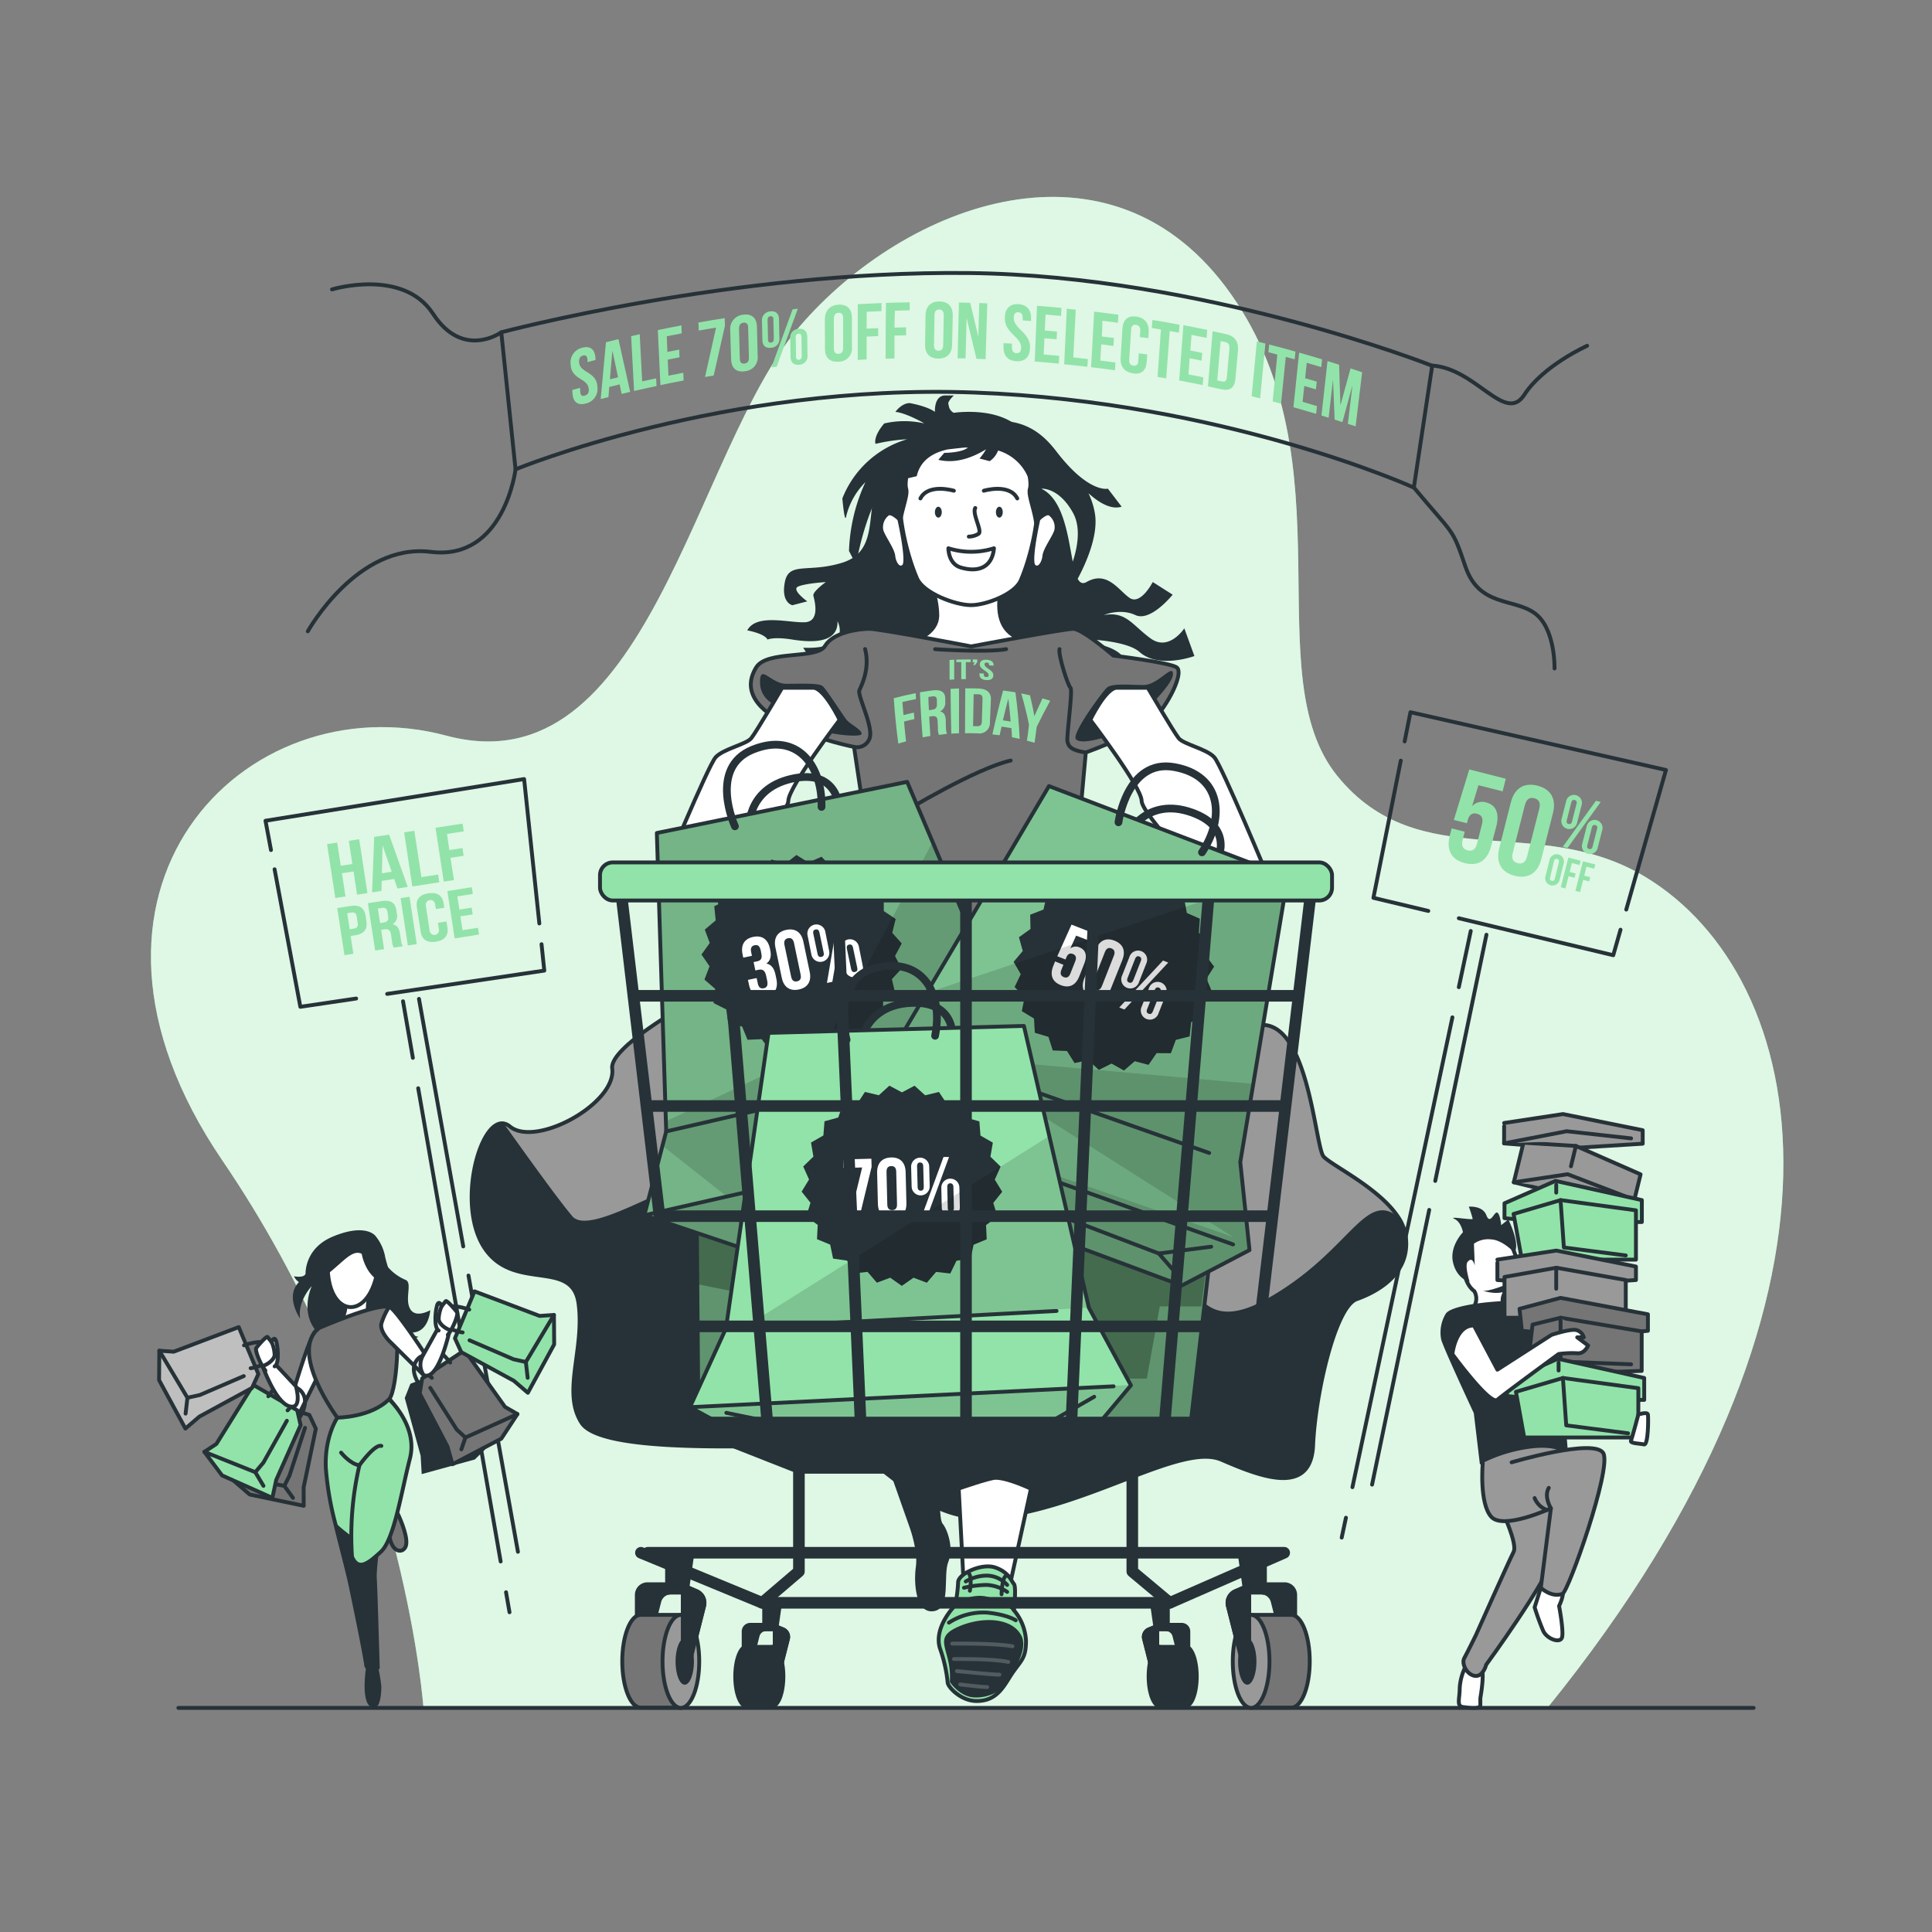 <svg xmlns="http://www.w3.org/2000/svg" xmlns:xlink="http://www.w3.org/1999/xlink" viewBox="0 0 500 500"><rect x="0" y="0" width="500" height="500" fill="#808080" stroke="none"/><defs><clippath id="clip-path"><polygon points="308.19 368 320.08 265.67 179.91 267.59 180.75 366.4 308.19 368" style="fill:#92E3A9;stroke:#263238;stroke-linecap:round;stroke-linejoin:round"></polygon></clippath><clippath id="clip-path-2"><polygon points="166.75 314.51 172.41 292.81 169.99 215.58 234.77 202.34 263.96 271.21 278.17 289.14 268.28 306.29 191.06 322.69 166.75 314.51" style="fill:#92E3A9;stroke:#263238;stroke-linecap:round;stroke-linejoin:round"></polygon></clippath><clippath id="clip-path-3"><polygon points="215.71 285.22 232.12 269.94 271.47 203.44 333.25 226.99 320.98 300.77 323.37 323.52 305.83 332.7 231.84 305.16 215.71 285.22" style="fill:#92E3A9;stroke:#263238;stroke-linecap:round;stroke-linejoin:round"></polygon></clippath><clippath id="clip-path-4"><polygon points="292.68 358.52 279.96 373.69 201.07 376.45 178.55 364.18 178.75 363.75 187.88 343.79 198.89 267.31 264.99 265.51 271.56 294 281.79 338.4 292.64 358.44 292.68 358.52" style="fill:#92E3A9;stroke:#263238;stroke-linecap:round;stroke-linejoin:round"></polygon></clippath></defs><g id="background-simple"><path d="M109.6,442H400.47c86.2-106.33,68.13-189.31,25.25-215.11-27.86-16.77-58.47,0-79.63-26.09s3.36-80.69-27.43-124.56-84.33-23.78-111.82,8.37-39,119.76-91.3,105.78S10,230.48,57.53,300.3C102,365.59,108.89,433.47,109.6,442Z" style="fill:#92E3A9"></path><path d="M109.6,442H400.47c86.2-106.33,68.13-189.31,25.25-215.11-27.86-16.77-58.47,0-79.63-26.09s3.36-80.69-27.43-124.56-84.33-23.78-111.82,8.37-39,119.76-91.3,105.78S10,230.48,57.53,300.3C102,365.59,108.89,433.47,109.6,442Z" style="fill:#fff;opacity:0.7"></path></g><g id="Floor"><line x1="46.16" y1="442" x2="453.84" y2="442" style="fill:none;stroke:#263238;stroke-linecap:round;stroke-linejoin:round"></line></g><g id="Banners"><path d="M129.73,86s59.91-16,120.92-15.34,120,24,120,24l-4.75,31.53S317.05,104,252.21,101.59s-118.79,19.88-118.79,19.88Z" style="fill:none;stroke:#263238;stroke-linecap:round;stroke-linejoin:round"></path><path d="M133.42,121.47s-2.9,23.72-21.95,21.35-31.81,20.56-31.81,20.56" style="fill:none;stroke:#263238;stroke-linecap:round;stroke-linejoin:round"></path><path d="M129.73,86s-9.89,7.13-17.66-4.79S85.92,74.9,85.92,74.9" style="fill:none;stroke:#263238;stroke-linecap:round;stroke-linejoin:round"></path><path d="M370.63,94.61c11.38.73,18.91,15.19,23.85,7.57s16.27-12.69,16.27-12.69" style="fill:none;stroke:#263238;stroke-linecap:round;stroke-linejoin:round"></path><path d="M365.88,126.14c10.59,12.72,9.84,10.13,13.38,20.52s12.43,8.11,17.87,12S402.31,173,402.31,173" style="fill:none;stroke:#263238;stroke-linecap:round;stroke-linejoin:round"></path><path d="M150.67,90c2.12-.58,3.3.44,3.44,2.72l0,.45-2.06.54,0-.59c-.07-1-.49-1.29-1.18-1.1s-1.06.68-1,1.7.56,1.68,2.06,2.57c1.92,1.14,2.57,2.17,2.67,3.77a3.86,3.86,0,0,1-3,4.37c-2.11.57-3.28-.4-3.44-2.63l-.06-.86,2-.57.07,1c.06,1,.52,1.23,1.2,1s1.1-.66,1-1.66-.55-1.67-2-2.55c-1.92-1.13-2.57-2.14-2.68-3.76A3.9,3.9,0,0,1,150.67,90Z" style="fill:#92E3A9"></path><path d="M163.09,101.42l-2.21.52c-.17-.82-.35-1.64-.52-2.46l-2.68.66c-.07.88-.14,1.75-.22,2.63l-2,.5c.45-4.85.9-9.76,1.36-14.7l3.23-.8Q161.57,94.66,163.09,101.42Zm-5.24-3.26,2.1-.51q-.72-3.45-1.45-6.92h0C158.25,93.22,158.05,95.7,157.85,98.16Z" style="fill:#92E3A9"></path><path d="M163.34,87l2.22-.51q.31,6.15.63,12.2l3.63-.78.09,2c-1.94.4-3.88.83-5.81,1.27Q163.73,94.16,163.34,87Z" style="fill:#92E3A9"></path><path d="M172.71,91.07l3.07-.6c0,.68.06,1.36.08,2-1,.19-2,.39-3.05.6.06,1.38.12,2.77.19,4.15,1.27-.26,2.55-.51,3.83-.75l.09,2c-2,.38-4,.77-6,1.19q-.34-7.06-.68-14.23,3-.64,6.12-1.22c0,.68.05,1.37.08,2.06q-1.93.36-3.87.75Q172.62,89.09,172.71,91.07Z" style="fill:#92E3A9"></path><path d="M187.55,82.33l.06,2q-1.47,6.47-2.91,12.86l-2.24.37q1.42-6.35,2.86-12.78c-1.5.24-3,.49-4.5.76,0-.69,0-1.38-.07-2.07C183,83.06,185.27,82.68,187.55,82.33Z" style="fill:#92E3A9"></path><path d="M189,85.59a3.67,3.67,0,0,1,3.34-4.14c2.25-.32,3.51.86,3.56,3.17q.09,3.75.18,7.46a3.59,3.59,0,0,1-3.34,4c-2.2.31-3.45-.8-3.52-3.07C189.13,90.57,189.05,88.09,189,85.59Zm2.48,7.26c0,1,.49,1.34,1.21,1.24s1.16-.55,1.13-1.56c-.07-2.57-.13-5.15-.2-7.75,0-1-.49-1.36-1.22-1.26s-1.17.56-1.14,1.59Q191.36,89,191.46,92.85Z" style="fill:#92E3A9"></path><path d="M197.2,83.19a2.3,2.3,0,0,1,2.16-2.6c1.44-.17,2.22.58,2.25,2.07s.06,3.17.09,4.74A2.26,2.26,0,0,1,199.55,90c-1.42.17-2.21-.55-2.24-2S197.24,84.77,197.2,83.19Zm1.56,4.66c0,.64.29.87.77.81s.74-.35.72-1c0-1.64-.06-3.29-.1-5,0-.64-.31-.87-.77-.82s-.74.36-.73,1C198.69,84.56,198.73,86.21,198.76,87.85Zm6.36-7.8,1.36-.14q-2.78,7.55-5.48,15l-1.34.16Q202.36,87.61,205.12,80.05Zm-.61,7.58a2.24,2.24,0,0,1,2.17-2.53c1.44-.14,2.22.62,2.24,2.1l.06,4.7a2.22,2.22,0,0,1-2.17,2.49c-1.42.14-2.2-.59-2.22-2.06S204.54,89.2,204.51,87.63ZM206,92.29c0,.63.28.87.76.82s.74-.34.73-1c0-1.63-.05-3.27-.07-4.91,0-.63-.3-.87-.76-.83s-.74.34-.74,1C206,89,206,90.66,206,92.29Z" style="fill:#92E3A9"></path><path d="M213.47,82.78c0-2.32,1.21-3.76,3.49-3.92s3.51,1.11,3.52,3.44c0,2.51,0,5,0,7.5A3.43,3.43,0,0,1,217,93.6c-2.24.16-3.48-1-3.5-3.33Q213.5,86.55,213.47,82.78Zm2.35,7.46c0,1,.47,1.38,1.2,1.33s1.18-.47,1.18-1.49c0-2.58,0-5.18,0-7.78,0-1-.47-1.41-1.2-1.35s-1.2.47-1.19,1.51C215.79,85.07,215.81,87.66,215.82,90.24Z" style="fill:#92E3A9"></path><path d="M224.28,85.05l3-.13c0,.69,0,1.38,0,2.06l-3,.13c0,2,0,4,0,5.91l-2.29.12V78.72q3.06-.16,6.14-.29c0,.7,0,1.4,0,2.09l-3.82.16Z" style="fill:#92E3A9"></path><path d="M231.49,84.78l3-.07,0,2.07-3,.06c0,2,0,4,0,5.92l-2.3.07q0-7.15.1-14.44,3.06-.11,6.14-.15l0,2.08c-1.27,0-2.55.05-3.82.09C231.52,81.87,231.51,83.33,231.49,84.78Z" style="fill:#92E3A9"></path><path d="M239.53,81.69c0-2.33,1.3-3.68,3.59-3.67s3.5,1.38,3.45,3.71c-.06,2.51-.11,5-.17,7.51-.05,2.29-1.31,3.57-3.56,3.56s-3.47-1.31-3.43-3.6Q239.47,85.46,239.53,81.69Zm2.18,7.65c0,1,.43,1.41,1.17,1.42s1.19-.38,1.22-1.41q.08-3.87.15-7.79c0-1-.43-1.44-1.17-1.45s-1.21.39-1.23,1.43C241.8,84.16,241.76,86.75,241.71,89.34Z" style="fill:#92E3A9"></path><path d="M250.16,82.32h0q-.13,5.25-.27,10.42l-2.06,0q.17-7.17.34-14.45l2.92.07c.7,2.93,1.4,5.86,2.1,8.76h0c.08-2.88.16-5.77.24-8.69l2.08.08q-.22,7.29-.44,14.44l-2.36-.09Q251.45,87.6,250.16,82.32Z" style="fill:#92E3A9"></path><path d="M263.58,78.72c2.26.14,3.36,1.57,3.27,3.9l0,.45-2.18-.15c0-.2,0-.4,0-.6,0-1-.37-1.46-1.1-1.51s-1.18.32-1.21,1.36.39,1.87,1.85,3.27c1.86,1.8,2.42,3,2.36,4.68-.1,2.29-1.32,3.5-3.56,3.36s-3.38-1.5-3.3-3.79l0-.88,2.18.12c0,.34,0,.68,0,1,0,1,.41,1.41,1.14,1.46s1.2-.29,1.24-1.32-.39-1.85-1.84-3.24c-1.87-1.79-2.44-3-2.38-4.67C260.12,79.86,261.32,78.58,263.58,78.72Z" style="fill:#92E3A9"></path><path d="M270.39,85.53l3.16.28c0,.68-.07,1.37-.1,2l-3.15-.27c-.06,1.4-.12,2.8-.19,4.2,1.32.11,2.64.22,4,.35,0,.68-.07,1.36-.1,2-2.08-.19-4.15-.37-6.23-.53q.3-7.14.6-14.42c2.11.16,4.21.34,6.32.54,0,.7-.07,1.39-.1,2.08l-4-.35Z" style="fill:#92E3A9"></path><path d="M276.09,79.9c.77.08,1.54.15,2.31.24q-.31,6.23-.63,12.36c1.25.14,2.5.27,3.75.42,0,.68-.08,1.35-.11,2q-3-.35-6-.64Q275.74,87.17,276.09,79.9Z" style="fill:#92E3A9"></path><path d="M285.15,87.07l3.14.4c-.05.69-.09,1.37-.13,2.06L285,89.12l-.24,4.19c1.31.16,2.62.34,3.92.51l-.12,2q-3.09-.42-6.19-.78.39-7.14.8-14.39c2.09.25,4.18.51,6.27.8,0,.69-.09,1.39-.13,2.08-1.32-.18-2.64-.36-4-.52C285.3,84.38,285.23,85.73,285.15,87.07Z" style="fill:#92E3A9"></path><path d="M296.9,91.73c0,.63-.09,1.26-.13,1.89-.16,2.28-1.39,3.39-3.61,3s-3.29-1.78-3.14-4.06c.15-2.48.31-5,.46-7.47.15-2.32,1.4-3.49,3.65-3.15s3.31,1.86,3.15,4.17l-.09,1.4L295,87.23c0-.52.07-1,.1-1.55.07-1-.36-1.5-1.09-1.61s-1.21.22-1.27,1.25c-.17,2.6-.34,5.18-.5,7.76-.07,1,.36,1.45,1.08,1.55s1.2-.18,1.26-1.2c.05-.68.09-1.36.14-2Z" style="fill:#92E3A9"></path><path d="M298.25,82.81q3.53.57,7,1.22c0,.69-.11,1.38-.16,2.07l-2.37-.43q-.45,6.17-.9,12.25l-2.24-.38q.43-6.09.87-12.27l-2.37-.39C298.15,84.19,298.2,83.5,298.25,82.81Z" style="fill:#92E3A9"></path><path d="M308.06,90.72l3.08.61c-.06.68-.11,1.36-.17,2l-3.08-.61c-.11,1.39-.22,2.78-.32,4.17,1.28.24,2.57.5,3.85.76-.05.68-.11,1.35-.17,2q-3-.61-6.08-1.19.54-7.08,1.1-14.3c2.06.38,4.11.79,6.16,1.21-.05.69-.11,1.38-.17,2.07-1.29-.27-2.59-.53-3.89-.78C308.27,88.05,308.16,89.39,308.06,90.72Z" style="fill:#92E3A9"></path><path d="M313.83,85.72l3.55.77c2.24.5,3.22,2,3,4.32s-.43,4.81-.65,7.19-1.39,3.23-3.6,2.75l-3.51-.76C313,95.28,313.42,90.52,313.83,85.72Zm2.07,2.55c-.3,3.41-.59,6.81-.88,10.18l1.25.27c.71.16,1.16-.11,1.25-1.12.22-2.46.43-4.93.65-7.41.09-1-.3-1.49-1-1.65Z" style="fill:#92E3A9"></path><path d="M325.27,88.35l2.22.56q-.69,7.16-1.37,14.19l-2.19-.54Q324.59,95.51,325.27,88.35Z" style="fill:#92E3A9"></path><path d="M328.46,89.16q3.42.87,6.81,1.83l-.21,2-2.3-.63q-.61,6.1-1.23,12.11l-2.17-.58q.6-6,1.21-12.12l-2.31-.61C328.33,90.52,328.39,89.84,328.46,89.16Z" style="fill:#92E3A9"></path><path d="M337.77,97.88l3,.88c-.08.67-.15,1.34-.22,2l-3-.87c-.15,1.37-.3,2.74-.44,4.11,1.24.36,2.48.72,3.72,1.1-.08.66-.15,1.32-.22,2q-2.92-.88-5.87-1.71.72-7,1.48-14.13c2,.56,4,1.15,5.94,1.75-.07.68-.15,1.35-.22,2q-1.87-.57-3.75-1.11C338.05,95.25,337.91,96.57,337.77,97.88Z" style="fill:#92E3A9"></path><path d="M346.91,104.87h0q1.29-4.74,2.61-9.53l3,1q-.85,7.06-1.69,14l-2-.66c.4-3.32.79-6.66,1.19-10l0,0q-1.32,4.81-2.61,9.56l-2-.64c-.14-3.45-.28-6.91-.43-10.4h0q-.57,5-1.13,9.91l-1.86-.58q.78-7,1.57-14.08l3,.94C346.64,97.88,346.78,101.39,346.91,104.87Z" style="fill:#92E3A9"></path><path d="M379.07,215.25l-.54,2.12c-.41,1.63.16,2.4,1.3,2.69s2-.12,2.42-1.74l1.28-5c.41-1.63-.15-2.43-1.29-2.72s-2,.14-2.43,1.77l-.17.69-3.39-.87,4-13.06,9.45,2.41-.83,3.26-6.26-1.59L381,208.55l.07,0a3.48,3.48,0,0,1,3.52-.88c2.64.68,3.5,2.87,2.64,6.23L385.89,219c-.93,3.65-3.28,5.27-6.8,4.37s-4.81-3.44-3.89-7.09l.49-1.89Z" style="fill:#92E3A9"></path><path d="M391,207.67c.93-3.64,3.38-5.24,6.9-4.34s4.91,3.47,4,7.11l-3,11.86c-.93,3.65-3.38,5.24-6.9,4.35s-4.91-3.47-4-7.12Zm.51,13c-.42,1.63.14,2.43,1.28,2.72s2-.14,2.43-1.77l3.14-12.32c.41-1.62-.15-2.43-1.29-2.72s-2,.15-2.43,1.78Z" style="fill:#92E3A9"></path><path d="M405.29,207.47a2.07,2.07,0,1,1,4,1l-1.11,4.34a2.07,2.07,0,1,1-4-1Zm.2,4.77c-.15.59,0,.9.46,1s.75-.07.9-.66l1.15-4.54c.15-.58-.05-.9-.47-1s-.74.07-.89.66Zm7.54-5,1.23.31-8.59,11.91-1.23-.31Zm-2.41,6.7a2.07,2.07,0,1,1,4,1l-1.11,4.34a2.07,2.07,0,1,1-4-1Zm.19,4.78c-.15.58,0,.89.47,1s.75-.07.89-.66l1.16-4.54c.15-.58-.05-.89-.47-1s-.74.07-.89.66Z" style="fill:#92E3A9"></path><path d="M401,222.66a1.89,1.89,0,1,1,3.65.93l-1,4a1.89,1.89,0,1,1-3.65-.93Zm.17,4.37c-.14.54,0,.81.43.91s.67-.05.81-.6l1-4.13c.14-.55,0-.81-.43-.91s-.67,0-.81.59Z" style="fill:#92E3A9"></path><path d="M406.23,225.66l1.55.4-.28,1.09-1.55-.39-.81,3.16-1.2-.31,1.95-7.66,3.18.81-.27,1.1-2-.51Z" style="fill:#92E3A9"></path><path d="M410,226.62l1.55.4-.28,1.09-1.55-.4-.8,3.16-1.21-.3,1.95-7.66,3.19.81-.28,1.1-2-.51Z" style="fill:#92E3A9"></path><polyline points="377.54 237.64 417.51 247.21 419.39 240.61" style="fill:none;stroke:#263238;stroke-linecap:round;stroke-linejoin:round"></polyline><polyline points="362.52 196.85 355.44 232.36 369.64 235.75" style="fill:none;stroke:#263238;stroke-linecap:round;stroke-linejoin:round"></polyline><polyline points="420.87 235.4 431.15 199.27 365.02 184.32 363.52 191.88" style="fill:none;stroke:#263238;stroke-linecap:round;stroke-linejoin:round"></polyline><line x1="348.33" y1="392.78" x2="347.23" y2="397.93" style="fill:none;stroke:#263238;stroke-linecap:round;stroke-linejoin:round"></line><line x1="375.88" y1="263.29" x2="350.01" y2="384.88" style="fill:none;stroke:#263238;stroke-linecap:round;stroke-linejoin:round"></line><line x1="380.63" y1="240.94" x2="377.54" y2="255.48" style="fill:none;stroke:#263238;stroke-linecap:round;stroke-linejoin:round"></line><line x1="369.88" y1="313.12" x2="355.09" y2="384.22" style="fill:none;stroke:#263238;stroke-linecap:round;stroke-linejoin:round"></line><line x1="384.69" y1="241.91" x2="371.44" y2="305.62" style="fill:none;stroke:#263238;stroke-linecap:round;stroke-linejoin:round"></line><path d="M89.41,232l-2.63.4-2.14-13.94,2.63-.4.92,6,3-.46-.92-6,2.69-.41,2.13,13.94-2.68.41-.91-6-3,.45Z" style="fill:#92E3A9"></path><path d="M105.52,229.53l-2.66.41-.84-2.46-3.24.49-.06,2.6-2.42.37.54-14.35,3.86-.59ZM98.83,226l2.54-.39L99,218.78H99Z" style="fill:#92E3A9"></path><path d="M104.59,215.4l2.64-.4L109.06,227l4.33-.66.31,2-7,1.07Z" style="fill:#92E3A9"></path><path d="M116.29,220l3.4-.52.3,2-3.4.52.89,5.76-2.64.4-2.13-13.94,7-1.07.31,2-4.34.67Z" style="fill:#92E3A9"></path><path d="M94.6,236.93l.24,1.59c.3,2-.67,3.2-3,3.55l-1.09.17.7,4.6-2.31.36L87.28,235l3.41-.52C93,234.07,94.3,235,94.6,236.93Zm-4.74-.59.64,4.15,1.09-.17c.74-.11,1.09-.45,1-1.32l-.28-1.84c-.14-.88-.58-1.1-1.31-1Z" style="fill:#92E3A9"></path><path d="M101.92,245.24a3.44,3.44,0,0,1-.44-1.47l-.29-1.93c-.18-1.13-.7-1.48-1.75-1.32l-.8.12.76,5-2.31.35-1.88-12.25,3.49-.53c2.4-.37,3.57.4,3.86,2.29l.15,1a2.38,2.38,0,0,1-1.14,2.7v0c1.22.22,1.73,1.07,1.93,2.35l.29,1.89a3.12,3.12,0,0,0,.48,1.45Zm-4.13-10.11.58,3.76.9-.14c.87-.13,1.34-.53,1.19-1.51l-.18-1.2c-.14-.88-.55-1.21-1.37-1.08Z" style="fill:#92E3A9"></path><path d="M103.67,232.44l2.31-.36,1.88,12.25-2.31.35Z" style="fill:#92E3A9"></path><path d="M115.55,238.48l.25,1.62c.3,2-.71,3.26-3,3.61s-3.62-.59-3.92-2.55l-1-6.37c-.31-2,.7-3.26,3-3.6s3.62.59,3.92,2.55l.18,1.19-2.18.33-.2-1.31a1.21,1.21,0,1,0-2.4.37l1,6.61a1.21,1.21,0,0,0,2.4-.37l-.27-1.75Z" style="fill:#92E3A9"></path><path d="M118.89,235.39l3.17-.49.27,1.75-3.18.49.55,3.58,4-.61.27,1.75-6.31,1-1.88-12.25,6.31-1,.27,1.75-4,.62Z" style="fill:#92E3A9"></path><polyline points="100.2 257.22 140.86 251.19 140.15 244.36" style="fill:none;stroke:#263238;stroke-linecap:round;stroke-linejoin:round"></polyline><polyline points="71.06 224.97 77.73 260.56 92.17 258.42" style="fill:none;stroke:#263238;stroke-linecap:round;stroke-linejoin:round"></polyline><polyline points="139.58 238.99 135.64 201.62 68.71 212.41 70.13 219.99" style="fill:none;stroke:#263238;stroke-linecap:round;stroke-linejoin:round"></polyline><line x1="130.96" y1="412.07" x2="131.86" y2="417.25" style="fill:none;stroke:#263238;stroke-linecap:round;stroke-linejoin:round"></line><line x1="108.23" y1="281.64" x2="129.57" y2="404.11" style="fill:none;stroke:#263238;stroke-linecap:round;stroke-linejoin:round"></line><line x1="104.3" y1="259.13" x2="106.85" y2="273.77" style="fill:none;stroke:#263238;stroke-linecap:round;stroke-linejoin:round"></line><line x1="121.24" y1="330.11" x2="134.04" y2="401.6" style="fill:none;stroke:#263238;stroke-linecap:round;stroke-linejoin:round"></line><line x1="108.43" y1="258.51" x2="119.89" y2="322.57" style="fill:none;stroke:#263238;stroke-linecap:round;stroke-linejoin:round"></line></g><g id="character-1"><path d="M97.6,401.38a56,56,0,0,0-.62,6.54c.2,2.61.79,23.71.79,23.71l-.79.83c-.79.83-2.18-1.31-2.18-1.31s0-1.3-3.88-19.93C89.83,406,88.11,399.9,86.7,394a78.77,78.77,0,0,1-2.38-14.13c-.35-8.18,3-13,3-13l12.41-6.27s1.79,2.39,3,3.87-2.42,17.7-2.42,17.7S98.57,393.69,97.6,401.38Z" style="fill:#92E3A9;stroke:#263238;stroke-linecap:round;stroke-linejoin:round"></path><path d="M97.77,431.63l-.79.83c-.79.83-2.18-1.31-2.18-1.31s0-1.3-3.88-19.93C89.83,406,88.11,399.9,86.7,394a40,40,0,0,0,10.9,7.38,56,56,0,0,0-.62,6.54C97.18,410.53,97.77,431.63,97.77,431.63Z" style="fill:#263238"></path><path d="M81.8,344.41c-1.54.39-7,19.47-7,19.47s1.88,3.23,2.08,3,7.39-14.77,7.39-14.77Z" style="fill:#fff;stroke:#263238;stroke-linecap:round;stroke-linejoin:round"></path><path d="M98.69,325.36a12.42,12.42,0,0,0,6.36,5.91c1.69.87-.36,4.89,1.09,7.46s5.21.34,5.21.34-.33,5.86-4.88,5.79a2.1,2.1,0,0,0,1.85,1.06s-11,6.66-21.76,1.91-5.87-15-5.87-15-3.76,3.89-3,8.44c0,0-5.35-7.52,1.91-11s8.08-9,11.46-8.44S98.69,325.36,98.69,325.36Z" style="fill:#263238"></path><path d="M95.92,333.52s-1.38,5.54-.39,7.32-8.64,2.31-8.64,2.31,3.56-2.84,2.18-6.93S95.92,333.52,95.92,333.52Z" style="fill:#fff;stroke:#263238;stroke-linecap:round;stroke-linejoin:round"></path><path d="M97.75,431a41.77,41.77,0,0,1,.94,5.43c0,1.32-.13,6.86-2.77,5.28s-1.12-10.56-1.12-10.56Z" style="fill:#263238"></path><path d="M103,391.87s2.53,5.26,2.13,7.84-4.35,2.64-4.48-3.92S103,391.87,103,391.87Z" style="fill:#757575;stroke:#263238;stroke-linecap:round;stroke-linejoin:round"></path><path d="M84.86,326.05c.41-6.63,15.5-8.19,12.56,4.21S84,340.24,84.86,326.05Z" style="fill:#fff;stroke:#263238;stroke-linecap:round;stroke-linejoin:round"></path><path d="M82.66,343.65s14.63-6.37,18-5.43,2.33,21.62,0,23.93c-4.78,4.74-13.36,4.73-13.36,4.73S74.55,349.71,82.66,343.65Z" style="fill:#757575;stroke:#263238;stroke-linecap:round;stroke-linejoin:round"></path><path d="M98.69,374.2c-1.71-.53-5.67,5-5.67,5A80.73,80.73,0,0,0,91.1,402.9c1.63,3.7,4.1,1.83,7.51-1.34s5.29-15.62,7.47-24.07-5.38-15.34-5.38-15.34" style="fill:#92E3A9;stroke:#263238;stroke-linecap:round;stroke-linejoin:round"></path><path d="M88.27,375.94s2.38,3,4.75,3.27" style="fill:#92E3A9;stroke:#263238;stroke-linecap:round;stroke-linejoin:round"></path><path d="M93.61,324.49c-2.81-1.45-5.67,3.43-10.81,6.6s-6.72-.79-6.72-.79,2.63.52,3-.66c0,0-.32-6.52,7-9.59s10.45-1.15,11.24,0a11.8,11.8,0,0,1,2.37,5.3c.79,3.36,2.52,7.23.79,7C94.67,331.41,93.61,324.49,93.61,324.49Z" style="fill:#263238"></path><path d="M100.7,338.22c1.52.07,10.65,14.28,10.65,14.28l-1.71,3.37L100.7,347s-2.46-2.53-2-4.47A17.81,17.81,0,0,1,100.7,338.22Z" style="fill:#fff;stroke:#263238;stroke-linecap:round;stroke-linejoin:round"></path><polygon points="104.75 361.8 108.86 376.74 109.14 381.5 122.89 377.71 128.33 372.39 125.57 369.89 118.47 353.34 106.21 358.12 104.75 361.8" style="fill:#263238"></polygon><path d="M108.68,358.51s-3.28-4.13-.41-6.95,5.88,4.1,5.88,4.1" style="fill:none;stroke:#263238;stroke-linecap:round;stroke-linejoin:round"></path><polygon points="108.62 360.63 115.81 374.36 117.1 378.95 129.74 372.32 133.91 365.96 130.69 364.1 120.23 349.44 109.26 356.73 108.62 360.63" style="fill:#757575;stroke:#263238;stroke-linecap:round;stroke-linejoin:round"></polygon><path d="M111.76,356.58s-4.09-3.34-1.88-6.7,6.62,2.75,6.62,2.75" style="fill:none;stroke:#263238;stroke-linecap:round;stroke-linejoin:round"></path><polyline points="133.91 365.96 120.45 372.03 119.4 375.09" style="fill:none;stroke:#263238;stroke-linecap:round;stroke-linejoin:round"></polyline><polyline points="120.45 372.03 118.21 369.98 111.35 359.17" style="fill:none;stroke:#263238;stroke-linecap:round;stroke-linejoin:round"></polyline><polygon points="81.74 369.76 78.58 384.93 78.6 389.7 64.63 386.78 58.87 381.81 61.47 379.14 67.51 362.18 80.05 366.18 81.74 369.76" style="fill:#757575;stroke:#263238;stroke-linecap:round;stroke-linejoin:round"></polygon><path d="M77.61,366.72s3-4.33,0-7S72,364.22,72,364.22" style="fill:none;stroke:#263238;stroke-linecap:round;stroke-linejoin:round"></path><polyline points="58.87 381.81 73.58 384.54 75.82 387.65" style="fill:none;stroke:#263238;stroke-linecap:round;stroke-linejoin:round"></polyline><polyline points="73.58 384.54 74.9 381.93 78.94 369.53" style="fill:none;stroke:#263238;stroke-linecap:round;stroke-linejoin:round"></polyline><polygon points="77.8 368.83 71.49 382.99 70.49 387.65 57.46 381.83 52.89 375.74 56 373.69 65.52 358.4 76.92 364.98 77.8 368.83" style="fill:#92E3A9;stroke:#263238;stroke-linecap:round;stroke-linejoin:round"></polygon><path d="M74.42,365s3.87-3.59,1.45-6.81-6.43,3.17-6.43,3.17" style="fill:none;stroke:#263238;stroke-linecap:round;stroke-linejoin:round"></path><polyline points="52.89 375.74 66.07 381 68.18 384.54" style="fill:none;stroke:#263238;stroke-linecap:round;stroke-linejoin:round"></polyline><polyline points="66.07 381 68.18 378.5 74.24 367.69" style="fill:none;stroke:#263238;stroke-linecap:round;stroke-linejoin:round"></polyline><polygon points="65.22 359.2 51.61 366.61 47.98 369.71 41.17 357.17 41.23 349.56 44.95 349.82 61.79 343.45 66.86 355.6 65.22 359.2" style="fill:#bfbfbf;stroke:#263238;stroke-linecap:round;stroke-linejoin:round"></polygon><path d="M64.86,354.09s5.26-.5,5.29-4.53-7-1.39-7-1.39" style="fill:none;stroke:#263238;stroke-linecap:round;stroke-linejoin:round"></path><polyline points="41.23 349.56 48.51 361.74 48.03 365.84" style="fill:none;stroke:#263238;stroke-linecap:round;stroke-linejoin:round"></polyline><polyline points="48.51 361.74 51.71 361.03 63.09 356.13" style="fill:none;stroke:#263238;stroke-linecap:round;stroke-linejoin:round"></polyline><path d="M76.58,358.76l-5.61-6-3.07.62s3.31,9.44,6.92,10.54S76.58,358.76,76.58,358.76Z" style="fill:#fff;stroke:#263238;stroke-linecap:round;stroke-linejoin:round"></path><path d="M109.39,350.92c.55-1,4.3-7.77,4.3-7.77l2.85.36s-2.85,14.14-6.9,12.36A4.7,4.7,0,0,1,109.39,350.92Z" style="fill:#fff;stroke:#263238;stroke-linecap:round;stroke-linejoin:round"></path><path d="M68.69,354.7c-1.28-1.53-2.77-5.22-2.38-5.83S69,345.69,69.24,346l1.06,1.35s.47-1.45,1-.66,1.16,6.23-.23,6.93" style="fill:#fff;stroke:#263238;stroke-linecap:round;stroke-linejoin:round"></path><path d="M70.3,347.33a8.78,8.78,0,0,1,.77,3.38c-.15,1.3-2.06,2.56-3.17,2.83" style="fill:none;stroke:#263238;stroke-linecap:round;stroke-linejoin:round"></path><polygon points="119.38 349.94 132.99 357.35 136.61 360.45 143.42 347.92 143.36 340.31 139.65 340.56 122.8 334.2 117.74 346.35 119.38 349.94" style="fill:#92E3A9;stroke:#263238;stroke-linecap:round;stroke-linejoin:round"></polygon><path d="M119.73,344.83s-5.25-.5-5.29-4.52,7-1.39,7-1.39" style="fill:none;stroke:#263238;stroke-linecap:round;stroke-linejoin:round"></path><polyline points="143.36 340.31 136.09 352.49 136.56 356.58" style="fill:none;stroke:#263238;stroke-linecap:round;stroke-linejoin:round"></polyline><polyline points="136.09 352.49 132.89 351.78 121.51 346.87" style="fill:none;stroke:#263238;stroke-linecap:round;stroke-linejoin:round"></polyline><path d="M115.9,345.44c1.29-1.52,2.78-5.22,2.38-5.83s-2.67-3.18-2.92-2.88-1.07,1.34-1.07,1.34-.46-1.44-1-.65-1.15,6.22.23,6.92" style="fill:#fff;stroke:#263238;stroke-linecap:round;stroke-linejoin:round"></path><path d="M114.29,338.07a8.65,8.65,0,0,0-.76,3.38c.15,1.31,2,2.56,3.17,2.84" style="fill:none;stroke:#263238;stroke-linecap:round;stroke-linejoin:round"></path></g><g id="character-3"><path d="M379.35,431.19a14.13,14.13,0,0,0-1.58,5.7c0,2.77-.89,4.65.84,4.89s4.5.46,4.5-.33v-2s1.38-7.44,0-8.27S379.35,431.19,379.35,431.19Z" style="fill:#fff;stroke:#263238;stroke-linecap:round;stroke-linejoin:round"></path><path d="M403.36,369.77s1.18,25.45-1.06,32.7-17.67,28.35-17.67,28.35-.79,3.17-2.9,2.9-3.57-3.16-2.77-4.61,3-5.94,3-5.94,8.44-18.95,9.76-21.54-4.88-14.58-4.88-14.58l-3.14-8.3-.13-8.32Z" style="fill:#999;stroke:#263238;stroke-linecap:round;stroke-linejoin:round"></path><path d="M398.76,410.91l-1.6,5.06a64.87,64.87,0,0,0,2.24,6.14c1,2.08,4.34,3.25,4.84,1.69s-.75-8.17-.75-8.17,1.82-3.78.53-4.29S398.76,410.91,398.76,410.91Z" style="fill:#fff;stroke:#263238;stroke-linecap:round;stroke-linejoin:round"></path><path d="M385.68,317.12c-4.22,1-8,2.2-6.86,11.44.36,2.83,1.39,4.59,2.74,5.61h0a3.88,3.88,0,0,1,0,3.82c-1.15,2,7.95,1.18,7.95,1.18s-1.46-2.63,0-4.68h0a9.38,9.38,0,0,0,3.2-2C395.06,329.92,389.9,316.1,385.68,317.12Z" style="fill:#fff;stroke:#263238;stroke-linecap:round;stroke-linejoin:round"></path><path d="M378.61,318.91s-.45-2.68-2.23-3.47,4.75.39,4.75,0a30.1,30.1,0,0,0-1-3.15s3.56-.37,4.55,2.23,2-.95,2.77-.71,1.06,3.26,1.06,3.26l1.84-1.48s3.18,6.29,1.59,8.61c0,0-3-3.27-6-3.44a6.37,6.37,0,0,0-4.49,1.12l.22,5.67s-.55-2.64-1.88-.94c-.75,1,.54,5.1.54,5.1s-3.19-.58-4.26-4.87S378.61,318.91,378.61,318.91Z" style="fill:#263238"></path><path d="M374.08,340.13c1.32-2.8,16.61-4,22.94-3.33s8.84,40.35,8.84,40.35-1.26-3-8.7-2.39A38.82,38.82,0,0,0,383,379l-1.58-13.28s-8-17.13-8.44-19.07A9.34,9.34,0,0,1,374.08,340.13Z" style="fill:#263238"></path><path d="M383.55,333.93s3.27,1.34,6.09.25,1-2.08,1-2.08S384.79,334.63,383.55,333.93Z" style="fill:#263238"></path><polyline points="389.27 290.63 404.51 288.32 425.13 292.5 425.13 295.99 405.61 297.2 389.26 295.91 389.27 291.44" style="fill:#999;stroke:#263238;stroke-linecap:round;stroke-linejoin:round"></polyline><polygon points="394.27 295.73 407.84 296.57 424.58 303.92 422.59 312.06 405.87 309.41 391.77 305.98 394.27 295.73" style="fill:#999;stroke:#263238;stroke-linecap:round;stroke-linejoin:round"></polygon><line x1="407.84" y1="296.57" x2="406.56" y2="301.84" style="fill:#757575;stroke:#263238;stroke-linecap:round;stroke-linejoin:round"></line><polyline points="389.26 295.91 405.45 292.76 422.13 294.61" style="fill:#999;stroke:#263238;stroke-linecap:round;stroke-linejoin:round"></polyline><polyline points="391.77 305.98 405.7 303.89 420.75 309.66" style="fill:#999;stroke:#263238;stroke-linecap:round;stroke-linejoin:round"></polyline><polygon points="389.36 315.26 399.38 316.26 424.91 316.26 424.91 310.59 402.55 305.62 389.36 311.41 389.36 315.26" style="fill:#92E3A9;stroke:#263238;stroke-linecap:round;stroke-linejoin:round"></polygon><polygon points="391.71 314.17 393.85 325.99 423.38 325.99 423.38 313.23 403.87 310.59 391.71 314.17" style="fill:#92E3A9;stroke:#263238;stroke-linecap:round;stroke-linejoin:round"></polygon><polyline points="403.87 310.59 404.73 322.85 420.75 324.91" style="fill:#92E3A9;stroke:#263238;stroke-linecap:round;stroke-linejoin:round"></polyline><line x1="402.75" y1="308.65" x2="402.75" y2="306.62" style="fill:#92E3A9;stroke:#263238;stroke-linecap:round;stroke-linejoin:round"></line><polyline points="387.52 325.99 402.75 323.65 423.38 327.78 423.38 331.27 403.87 332.53 387.52 331.27 387.52 326.79" style="fill:#999;stroke:#263238;stroke-linecap:round;stroke-linejoin:round"></polyline><polygon points="389.36 330.48 402.75 328.09 420.75 331.27 420.75 339.65 403.87 341.03 389.36 341.03 389.36 330.48" style="fill:#999;stroke:#263238;stroke-linecap:round;stroke-linejoin:round"></polygon><polygon points="393.85 344.4 393.25 338.72 403.87 335.89 426.48 340.14 426.48 344.4 409.87 346.13 393.85 344.4" style="fill:#757575;stroke:#263238;stroke-linecap:round;stroke-linejoin:round"></polygon><path d="M396.62,342.81l7.25-1.78,21,3.53v10.23s-19.92.68-21,.68-8.64-.68-8.64-.68Z" style="fill:#757575;stroke:#263238;stroke-linecap:round;stroke-linejoin:round"></path><polyline points="403.87 341.03 403.87 352.37 422.13 353.08" style="fill:#757575;stroke:#263238;stroke-linecap:round;stroke-linejoin:round"></polyline><line x1="402.75" y1="328.09" x2="402.75" y2="333.52" style="fill:#757575;stroke:#263238;stroke-linecap:round;stroke-linejoin:round"></line><polygon points="389.98 361.29 400 362.29 425.52 362.29 425.52 356.62 403.16 351.65 389.98 357.44 389.98 361.29" style="fill:#92E3A9;stroke:#263238;stroke-linecap:round;stroke-linejoin:round"></polygon><polygon points="392.32 360.2 394.46 372.02 424 372.02 424 359.26 404.48 356.62 392.32 360.2" style="fill:#92E3A9;stroke:#263238;stroke-linecap:round;stroke-linejoin:round"></polygon><polyline points="404.48 356.62 405.34 368.88 421.36 370.94" style="fill:#92E3A9;stroke:#263238;stroke-linecap:round;stroke-linejoin:round"></polyline><line x1="403.36" y1="354.68" x2="403.36" y2="352.65" style="fill:#92E3A9;stroke:#263238;stroke-linecap:round;stroke-linejoin:round"></line><path d="M375.88,350.45s.76-7.5,5.58-7.41l6.06,11.43,14-9s5.22-1.78,6.66-1.18a2.74,2.74,0,0,1,1.7,1.81h-1.7l2.83,2.12s-.9,2.2-2.83,2a25.25,25.25,0,0,0-4.81.2s-14,10.23-15.84,11.84S375.88,350.45,375.88,350.45Z" style="fill:#fff;stroke:#263238;stroke-linecap:round;stroke-linejoin:round"></path><path d="M424,366.08s2.34-.8,2.48,0,.11,8-1,7.74-3.73-.24-3.39-1S424,366.08,424,366.08Z" style="fill:#fff;stroke:#263238;stroke-linecap:round;stroke-linejoin:round"></path><path d="M383.73,378.75s-.93,10.36,2.22,13.81,15.42-2.22,15.42-2.22l-2.61,20.57s2.75,2.64,5.6,1.58c1.53-.56,12.71-32.26,10.6-36.36s-23.75,2.32-23.75,2.32" style="fill:#999;stroke:#263238;stroke-linecap:round;stroke-linejoin:round"></path><path d="M401.37,390.34s-1.89-3-.55-5.28" style="fill:none;stroke:#263238;stroke-linecap:round;stroke-linejoin:round"></path><path d="M397.16,387.7a5.48,5.48,0,0,0,3.18,3.09" style="fill:none;stroke:#263238;stroke-linecap:round;stroke-linejoin:round"></path></g><g id="character-2"><path d="M306.5,162.61s-3.95,6.06-8.7,2.63-6.33-7.11-12.13-6.06c0,0,4.22-1.84,8.17,0s9.64-5.28,9.64-5.28l-5.15-3.27s-3.16,6.17-6.07,4.06-5.8-7.07-11.07-4.06c-1,.58-1.74.19-2.29-.84,1.94-3.6,5.57-11.36,4.4-17.24a19.65,19.65,0,0,0-1.6-4.9c2.47,2.25,5.72,4.37,8.58,3.48l-3.56-4.66s-4.9,1.28-13.21-9.49c-2.86-3.7-9.34-11.6-23.58-6.16-10,3.81-21.41,8-23.43,15.65s.25,16.43-8.53,19.16-13.8-.39-14.85,5,1.95,6,1.95,6l3.85-1s-4.22-3-2.37-3.83,7.17-1.16,7.17-1.16-3.48,2.48-3.22,3.54,1.85,6.59-2.11,6.85-12.59-2.37-15,2.11c0,0,4.45.79,5.25,2.38,0,0,1.53-.79,6.43,0s11.87,1.05,11.68-4.75c0,0,4,7.38-8.88,6.86,0,0,3.39,5.27,4.33,7.38s29,8.44,37.12,8.44S278.71,174,279.55,174h4l7.88-2.38s-.32-4.43-10.76-5.44l-1.13-.1c-11.55-.79,10.34-1.84,15.35,2.64s14.22,1.06,14.22,1.06Zm-37-36.14s4.56-.44,8.26,6.38c2,3.75,1.11,8.76-.13,12.51C276.39,139.05,275.32,129.26,269.49,126.47Z" style="fill:#263238"></path><path d="M261.14,145.63s-8.33,18.29,5.07,20.14c0,0-9.79,7-15.48,7s-14.38-7-14.38-7,6.24-1.57,6.22-6.59-2.79-11.8-2.79-11.8Z" style="fill:#fff;stroke:#263238;stroke-linecap:round;stroke-linejoin:round"></path><path d="M232.74,134.37s-2-2.06-3-1.39a4.29,4.29,0,0,0-1.62,4.35c.54,1.76,2.89,4.81,3.07,6.59s1.39,3.79,2.72,2.61S232.74,134.37,232.74,134.37Z" style="fill:#fff;stroke:#263238;stroke-linecap:round;stroke-linejoin:round"></path><path d="M268.73,134.37s2-2.06,3-1.39a4.29,4.29,0,0,1,1.62,4.35c-.54,1.76-2.89,4.81-3.07,6.59s-1.39,3.79-2.72,2.61S268.73,134.37,268.73,134.37Z" style="fill:#fff;stroke:#263238;stroke-linecap:round;stroke-linejoin:round"></path><path d="M251.16,108.1c-25.4,0-18.53,30.71-13.85,41.57,1.64,3.82,9.92,6.94,14,6.94,3.83,0,11.3-2.81,12.85-6.39C268.92,139.3,275.38,108.1,251.16,108.1Z" style="fill:#fff;stroke:#263238;stroke-linecap:round;stroke-linejoin:round"></path><path d="M246.86,127s-6.62-2-8.66,2" style="fill:none;stroke:#263238;stroke-linecap:round;stroke-linejoin:round"></path><ellipse cx="242.84" cy="132.55" rx="0.89" ry="1.41" style="fill:#263238"></ellipse><path d="M254.61,127s6.62-2,8.66,2" style="fill:none;stroke:#263238;stroke-linecap:round;stroke-linejoin:round"></path><path d="M259.51,132.55c0,.78-.39,1.41-.88,1.41s-.89-.63-.89-1.41.4-1.41.89-1.41S259.51,131.77,259.51,132.55Z" style="fill:#263238"></path><path d="M252.4,131.47c-.87,1.47,1.86,5.92.87,6.66a4.92,4.92,0,0,1-2.54.74" style="fill:#fff;stroke:#263238;stroke-linecap:round;stroke-linejoin:round"></path><path d="M257.24,141.89a19.57,19.57,0,0,1-11.8,0s-.06,4.08,3.29,5C253,148.15,256.75,147,257.24,141.89Z" style="fill:#fff;stroke:#263238;stroke-linecap:round;stroke-linejoin:round"></path><path d="M250.73,106.59c-26.74,0-17.48,31-17.48,31,0-4.55,2.36-9.1,1.77-11.15s1.13-7.69,1.13-7.69a28,28,0,0,1,14.58-4.51,25.8,25.8,0,0,1,14.18,4.51s1.73,5.65,1.13,7.69,1.77,6.6,1.78,11.15C267.82,137.62,277.48,106.59,250.73,106.59Z" style="fill:#263238"></path><path d="M266.21,114.87c-1.26-2.18-4.82-3.67-7.58-3.71,0,0-.4-.24-.94-.52-.85-1.18-2.48-2.31-5.58-2.53-7-.48-6.4-2.87-6.67-3.53s1.42-2.24,1.42-2.24h-2.2c-3,0-2.7,4.25-2.7,4.25-2.17-1.55-6.53-2.27-6.53-2.27-2.11,0-3.7,2.27-3.7,2.27,2.89.3,7.52,3,7.52,3a23.16,23.16,0,0,0-10.42,0c-3,3.57-2.24,5.28-2.24,5.28a45.85,45.85,0,0,1,8.18-1.19A25.78,25.78,0,0,0,218,129s.53,6,.92,4.93a18.63,18.63,0,0,1,5.05-9.15,45.89,45.89,0,0,0-4.25,17.81l1.84,3.58s3.34-22.07,14.06-27.77a15.08,15.08,0,0,0-2.62,5.84l4.25-1c1-4.46,4.74-6.22,8-6.93,1.79-.21,3.45-.39,4.43-.49l.82,0c-1.62,1.4-6.13,1.38-6.13,1.38L242.84,119c4.74,1.16,9.34-.86,12.34-2.72a12.77,12.77,0,0,1-1.69,2.38l2.64.69a5.71,5.71,0,0,0,2.17-2.76,12.11,12.11,0,0,1,7.91,7.33C268.66,131,268.69,119.18,266.21,114.87Z" style="fill:#263238"></path><path d="M195.7,172.73c2.8-4.55,15.7-2,17.82-5.56s8.72-4.43,11.49-4.43,26.33,4.55,26.33,4.55,24-4.55,26.41-4.55,10.36,6.92,10.36,6.92,14.64,1.79,16.42,3.07-1.59,8.4-5.15,12.56S281,194.74,281,194.74l-4.38,48.56H228.52l-7.5-50S187.13,186.68,195.7,172.73Z" style="fill:#757575;stroke:#263238;stroke-linecap:round;stroke-linejoin:round"></path><path d="M200.79,182.44a6.16,6.16,0,0,1-4.09-6c0-4.73,2.84.53,6.76.53s8.51-.25,9.48.63,5.19,7.41,6.08,8.6,4.32,2.77,3.92,3.83S206.15,190,200.79,182.44Z" style="fill:#263238"></path><path d="M217.3,186.3s-4-8.31-6.87-8.31h-8s-6.72,11.47-8,13.06-7.27,2.76-9.23,4.94-14.06,31.39-14.06,31.39l14.06,2.76s18.82-19.31,18.82-22.87S217.3,186.3,217.3,186.3Z" style="fill:#fff;stroke:#263238;stroke-linecap:round;stroke-linejoin:round"></path><path d="M278.44,191.3c1.64,1.94,11.47-1.5,13.58-3.34s11.55-10.51,11.55-13.47-3.83,2.79-7.56,2.79-8.36-.53-9.63.74S277.25,189.9,278.44,191.3Z" style="fill:#263238"></path><path d="M282.17,186.3s4-8.31,6.87-8.31h8s6.72,11.47,8,13.06,7.26,2.76,9.22,4.94,14.06,31.39,14.06,31.39l-14.06,2.76s-18.81-19.31-18.81-22.87S282.17,186.3,282.17,186.3Z" style="fill:#fff;stroke:#263238;stroke-linecap:round;stroke-linejoin:round"></path><path d="M233.81,185.06c.9-.23,1.8-.44,2.71-.63l.12,1.67c-.9.19-1.79.4-2.68.63.15,1.71.33,3.42.52,5.13q-1,.27-2,.57c-.52-3.88-.91-7.8-1.18-11.73q2.82-.76,5.69-1.31c0,.51.05,1,.07,1.53-1.18.22-2.35.48-3.52.76C233.63,182.81,233.72,183.94,233.81,185.06Z" style="fill:#92E3A9"></path><path d="M243,190.19a3.74,3.74,0,0,1-.26-1.55l-.09-1.94c0-1.11-.48-1.48-1.44-1.34l-.73.11c.09,1.68.19,3.35.3,5-.68.11-1.35.23-2,.36q-.47-5.81-.7-11.66c1.09-.19,2.18-.35,3.28-.49,2.26-.28,3.25.47,3.27,2.13,0,.28,0,.57,0,.86a2.43,2.43,0,0,1-1.34,2.43v0c1.08.27,1.44,1.12,1.48,2.37,0,.64,0,1.28.05,1.91a3.64,3.64,0,0,0,.28,1.53C244.39,190,243.7,190.1,243,190.19Zm-2.73-9.81c0,1.14.08,2.28.13,3.42l.84-.12c.79-.11,1.26-.46,1.23-1.36l0-1.1c0-.78-.36-1.08-1.13-1Z" style="fill:#92E3A9"></path><path d="M246,178.27c.73,0,1.46-.08,2.19-.1,0,3.87,0,7.73,0,11.6-.68,0-1.36.06-2,.11Q246.06,184.08,246,178.27Z" style="fill:#92E3A9"></path><path d="M249.81,178.14c1.16,0,2.31,0,3.47.05,2.2.09,3.24,1.12,3.16,2.84-.07,2-.16,3.91-.25,5.86a2.72,2.72,0,0,1-3.2,2.89c-1.08,0-2.16-.06-3.24,0C249.76,185.87,249.78,182,249.81,178.14Zm2.17,1.52-.15,8.27,1.17,0c.66,0,1.07-.27,1.1-1.15.06-2,.13-4,.18-6,0-.77-.38-1.07-1.07-1.1Z" style="fill:#92E3A9"></path><path d="M263.89,191.22q-1-.22-2-.42c0-.78-.09-1.57-.14-2.36-.84-.15-1.69-.28-2.54-.4l-.51,2.24c-.63-.08-1.25-.16-1.87-.22q1.26-5.7,2.77-11.35c1.07.13,2.13.29,3.19.47Q263.62,185.21,263.89,191.22Zm-4.34-4.8c.67.09,1.34.2,2,.31q-.22-3-.6-5.93h0C260.45,182.67,260,184.54,259.55,186.42Z" style="fill:#92E3A9"></path><path d="M266.3,187.56q-.81-4-2-8.1c.76.15,1.51.31,2.26.48q.66,2.7,1.14,5.4h0c.68-1.54,1.37-3.07,2.09-4.59.68.19,1.35.38,2,.59-1.21,2.23-2.37,4.49-3.49,6.76-.17,1.38-.35,2.76-.55,4.13-.66-.19-1.33-.38-2-.55C266,190.31,266.14,188.94,266.3,187.56Z" style="fill:#92E3A9"></path><path d="M245.74,170.8l1.21-.07c0,1.71,0,3.41,0,5.11l-1.2.07C245.73,174.21,245.73,172.5,245.74,170.8Z" style="fill:#92E3A9"></path><path d="M247.48,170.71c1.25,0,2.5-.06,3.75-.05,0,.23,0,.47,0,.7-.42,0-.85,0-1.27,0,0,1.47,0,2.93,0,4.4l-1.19,0,0-4.41-1.26,0Z" style="fill:#92E3A9"></path><path d="M251.75,171.41c0-.25,0-.5,0-.74l1.17,0c0,.22,0,.44,0,.66-.19.25-.37.51-.55.77h-.49l.33-.7Z" style="fill:#92E3A9"></path><path d="M255.39,170.75c1.18.08,1.77.58,1.74,1.37v.15l-1.14-.08V172c0-.35-.2-.5-.59-.53s-.6.1-.61.45.23.65,1,1.16c1,.66,1.29,1.12,1.28,1.71,0,.85-.66,1.28-1.83,1.21s-1.77-.59-1.75-1.43v-.32l1.13.05c0,.12,0,.25,0,.37,0,.38.23.53.61.55s.62-.09.63-.47-.21-.68-1-1.19c-1-.65-1.31-1.07-1.29-1.64C253.59,171.11,254.21,170.68,255.39,170.75Z" style="fill:#92E3A9"></path><path d="M221,193.29a3.45,3.45,0,0,0,4-2.07c1.26-2.81-3.16-11.24-2.6-12.56s2.81-5.62,1.48-10.69" style="fill:none;stroke:#263238;stroke-linecap:round;stroke-linejoin:round"></path><path d="M281,194.74c-3.69-.53-4.48-1.51-4.75-2.86s1.45-13.36.79-13.89-3.19-8.44-2.84-10" style="fill:none;stroke:#263238;stroke-linecap:round;stroke-linejoin:round"></path><path d="M232.8,210.83c1.41-.93,19.85-12,28.76-14" style="fill:none;stroke:#263238;stroke-linecap:round;stroke-linejoin:round"></path><path d="M242,168s13.25.92,18.38,0" style="fill:none;stroke:#263238;stroke-linecap:round;stroke-linejoin:round"></path><path d="M351.08,336.23c-5.53,2-10.67,24.53-11.25,37.81s-13.66,8.08-23.72,3.73-33.06,11.48-56.79,14.69S229.64,373.82,212.07,374s-56.42,2.15-61.55-5.76.79-19-.79-30.86-17-2.77-24.54-14.73c-6.92-11-1.08-32.92,5.16-31.9a3.38,3.38,0,0,1,1.58.76c6.71,5.57,27.68-5.95,26.51-15s53.63-34.64,53.63-34.64S288.48,243,289.76,249s26.12,15.27,37.55,16.27,13.1,31.44,15.2,34c1.75,2.16,14.21,8,19.24,15.55h0a12.09,12.09,0,0,1,2,4.76C365.33,329.45,356.63,334.26,351.08,336.23Z" style="fill:#999;stroke:#263238;stroke-linecap:round;stroke-linejoin:round"></path><path d="M351.08,336.23c-5.53,2-10.67,24.53-11.25,37.81s-13.66,8.08-23.72,3.73-33.06,11.48-56.79,14.69S229.64,373.82,212.07,374s-56.42,2.15-61.55-5.76.79-19-.79-30.86-17-2.77-24.54-14.73c-6.92-11-1.08-32.92,5.16-31.9,2.62,3.58,13,18.32,17.75,24,5.14,6.06,31.75-13.65,37.17-9.37s57,26.56,68.47,24.36,33.35-12.51,44.28-9.34,8.34,27.7,29.7,15.83,25.35-28.19,34-21.41h0a12.09,12.09,0,0,1,2,4.76C365.33,329.45,356.63,334.26,351.08,336.23Z" style="fill:#263238"></path><path d="M248.11,385.24,250,421.37h8.93l7.87-36.09s-5.92-2.83-9.13-2.83C256.09,382.45,248.11,385.24,248.11,385.24Z" style="fill:#fff;stroke:#263238;stroke-linecap:round;stroke-linejoin:round"></path><path d="M252.39,440.21c-3.83-.17-7-3.57-7.13-4.73a37.2,37.2,0,0,0-2-8.88c-1.73-5.51,3.91-11.1,3.91-11.1a36.11,36.11,0,0,0,.79-6c0-2.15,6.09-5.05,9.61-3.83s4.13,3.46,4.82,4.24,0,6.8,0,6.8a13.28,13.28,0,0,1,3.14,7.93c0,4.44-1.23,5.06-3.39,8.15S258.28,440.47,252.39,440.21Z" style="fill:#92E3A9;stroke:#263238;stroke-linecap:round;stroke-linejoin:round"></path><path d="M245.81,435.3c.61-8.17-4.59-11,1.53-14s14.46-2.94,17,2-5.72,14.18-5.72,14.18a10.69,10.69,0,0,1-6.61,1.81C248.26,439.06,245.81,435.3,245.81,435.3Z" style="fill:#263238"></path><path d="M247.19,415.5s4.23-2.83,8.27-1.76,5.63,1.14,7,3" style="fill:none;stroke:#263238;stroke-linecap:round;stroke-linejoin:round"></path><path d="M245.58,419.94a16.44,16.44,0,0,1,9.88-2.6c5.34.53,7.41,2,7.41,2" style="fill:none;stroke:#263238;stroke-linecap:round;stroke-linejoin:round"></path><path d="M251,411.68s.77-4.09-.6-4.8" style="fill:none;stroke:#263238;stroke-linecap:round;stroke-linejoin:round"></path><path d="M259.2,412.6s.1-5.69,1.75-4.73" style="fill:none;stroke:#263238;stroke-linecap:round;stroke-linejoin:round"></path><path d="M249.94,409.28a11,11,0,0,1,5.52-1.52,7.25,7.25,0,0,1,5.19,2.42" style="fill:none;stroke:#263238;stroke-linecap:round;stroke-linejoin:round"></path><path d="M249.48,410.91a27.44,27.44,0,0,1,5.82-.73,10.18,10.18,0,0,1,5.35,1.8" style="fill:none;stroke:#263238;stroke-linecap:round;stroke-linejoin:round"></path><path d="M246.42,425.36s11.32-.14,15.61.7" style="fill:none;stroke:#fff;stroke-linecap:round;stroke-linejoin:round;opacity:0.2"></path><path d="M246.88,429.36s9.79-.17,14.07.75" style="fill:none;stroke:#fff;stroke-linecap:round;stroke-linejoin:round;opacity:0.2"></path><path d="M247.65,432.48s10.06,1,11,.92" style="fill:none;stroke:#fff;stroke-linecap:round;stroke-linejoin:round;opacity:0.2"></path><path d="M248.49,435.93s5.23.68,7,.68" style="fill:none;stroke:#fff;stroke-linecap:round;stroke-linejoin:round;opacity:0.2"></path><path d="M226,368.59l9.52,27s2.1,5.85,1.51,9.86-.14,12.15,4.56,11.53,2.38-9.31,3.85-12.82-.29-8.44-1.51-9.86-.35-13.47-1.84-19.59S226,368.59,226,368.59Z" style="fill:#263238"></path><polygon points="308.19 368 320.08 265.67 179.91 267.59 180.75 366.4 308.19 368" style="fill:#92E3A9"></polygon><g style="clip-path:url(#clip-path)"><polygon points="308.19 368 320.08 265.67 179.91 267.59 180.75 366.4 308.19 368" style="fill-opacity:0.7;opacity:0.5"></polygon><polygon points="180.75 332.4 197.74 335.82 197.74 356.78 296.8 356.78 300.15 338.09 310.9 338.09 320.08 265.67 179.91 267.59 180.75 332.4" style="fill-opacity:0.7;opacity:0.4"></polygon></g><polygon points="308.19 368 320.08 265.67 179.91 267.59 180.75 366.4 308.19 368" style="fill:none;stroke:#263238;stroke-linecap:round;stroke-linejoin:round"></polygon><path d="M193.83,215.08s-1-10.78,11-13.53,12.37,7.55,12.37,7.55" style="fill:none;stroke:#263238;stroke-linecap:round;stroke-linejoin:round;stroke-width:2px"></path><polygon points="166.75 314.51 172.41 292.81 169.99 215.58 234.77 202.34 263.96 271.21 278.17 289.14 268.28 306.29 191.06 322.69 166.75 314.51" style="fill:#92E3A9"></polygon><g style="clip-path:url(#clip-path-2)"><polygon points="278.17 289.14 268.28 306.29 191.05 322.69 166.75 314.51 166.86 314.1 171.44 296.51 172.4 292.81 172.32 290.19 169.99 215.58 234.77 202.34 241.36 217.89 263.96 271.21 278.17 289.14" style="fill-opacity:0.7;opacity:0.3"></polygon><polygon points="209.24 223.21 212.61 221.72 215.16 224.39 218.79 223.78 220.6 227 224.27 227.32 225.22 230.88 228.7 232.1 228.73 235.79 231.8 237.84 230.91 241.42 233.37 244.17 231.63 247.41 233.32 250.69 230.82 253.4 231.66 256.99 228.56 258.99 228.47 262.68 224.98 263.85 223.97 267.39 220.3 267.66 218.44 270.85 214.82 270.19 212.23 272.82 208.88 271.28 205.72 273.18 202.86 270.85 199.32 271.91 197.13 268.94 193.45 269.09 192.06 265.67 188.46 264.89 187.96 261.24 184.66 259.59 185.09 255.93 182.31 253.51 183.63 250.07 181.54 247.04 183.68 244.04 182.4 240.58 185.22 238.2 184.85 234.53 188.17 232.93 188.72 229.29 192.33 228.56 193.77 225.17 197.46 225.37 199.69 222.44 203.21 223.55 206.11 221.27 209.24 223.21" style="fill:#263238"></polygon><path d="M196.91,246.1c-.29-1.37-.84-1.64-1.6-1.48s-1.14.67-.92,1.75l.21,1-2.25.47-.17-.82c-.51-2.42.41-4.06,2.74-4.55s3.84.64,4.35,3.06l.08.39c.34,1.62,0,2.72-1,3.44v0c1.3.27,2,1.28,2.33,2.81l.25,1.19c.51,2.42-.41,4.06-2.75,4.55s-3.84-.64-4.34-3.06l-.27-1.26,2.25-.47.3,1.41c.22,1.08.79,1.39,1.54,1.23s1.16-.62.88-2l-.25-1.18c-.3-1.41-.88-1.83-2-1.6l-.8.17-.46-2.17.93-.19c.89-.19,1.35-.69,1.09-1.9Z" style="fill:#fff"></path><path d="M200.68,245.22c-.51-2.43.47-4.08,2.81-4.57s3.9.63,4.41,3l1.65,7.87c.51,2.42-.48,4.07-2.81,4.56s-3.91-.62-4.41-3Zm4.06,7.52c.22,1.08.78,1.39,1.54,1.23s1.15-.67.92-1.75l-1.71-8.17c-.23-1.08-.79-1.4-1.55-1.24s-1.14.67-.92,1.75Z" style="fill:#fff"></path><path d="M209,242.09a2.34,2.34,0,1,1,4.58-1l1,5a2.34,2.34,0,1,1-4.58,1Zm2.58,4.76c.14.67.48.89,1,.79s.72-.45.58-1.12l-1.09-5.19c-.14-.67-.5-.88-1-.78s-.72.44-.58,1.11ZM216.8,238l1.41-.3-2.8,16.39-1.4.3Zm.89,8a2.35,2.35,0,1,1,4.59-1l1,5a2.35,2.35,0,1,1-4.59,1Zm2.58,4.76c.14.67.48.9,1,.79s.72-.44.58-1.11l-1.09-5.19c-.14-.67-.5-.89-1-.79s-.72.44-.58,1.11Z" style="fill:#fff"></path><polygon points="278.17 289.14 268.28 306.29 191.05 322.69 166.75 314.51 166.86 314.1 188.11 309.65 171.44 296.51 172.4 292.81 172.32 290.19 213.19 270.96 241.36 217.89 263.96 271.21 278.17 289.14" style="fill-opacity:0.7;opacity:0.2"></polygon></g><polygon points="166.75 314.51 172.41 292.81 169.99 215.58 234.77 202.34 263.96 271.21 278.17 289.14 268.28 306.29 191.06 322.69 166.75 314.51" style="fill:none;stroke:#263238;stroke-linecap:round;stroke-linejoin:round"></polygon><line x1="166.75" y1="314.51" x2="273.8" y2="290.18" style="fill:#92E3A9;stroke:#263238;stroke-linecap:round;stroke-linejoin:round"></line><path d="M190.2,213.85s-6.95-15.11,4.54-19.82,18.12,4,17.87,14.8" style="fill:none;stroke:#263238;stroke-linecap:round;stroke-linejoin:round;stroke-width:2px"></path><polyline points="176.28 314.31 197.28 314.9 191.51 320.16" style="fill:none;stroke:#263238;stroke-linecap:round;stroke-linejoin:round"></polyline><polyline points="201.85 314.07 258.82 302.45 269.33 293.71" style="fill:none;stroke:#263238;stroke-linecap:round;stroke-linejoin:round"></polyline><line x1="258.82" y1="302.46" x2="265.6" y2="304.47" style="fill:#92E3A9;stroke:#263238;stroke-linecap:round;stroke-linejoin:round"></line><line x1="172.4" y1="292.81" x2="255.87" y2="273.52" style="fill:#92E3A9;stroke:#263238;stroke-linecap:round;stroke-linejoin:round"></line><path d="M291.86,215.8s4.94-9.63,16.52-5.55,6.39,13,6.39,13" style="fill:none;stroke:#263238;stroke-linecap:round;stroke-linejoin:round;stroke-width:2px"></path><polygon points="215.71 285.22 232.12 269.94 271.47 203.44 333.25 226.99 320.98 300.77 323.37 323.52 305.83 332.7 231.84 305.16 215.71 285.22" style="fill:#92E3A9"></polygon><g style="clip-path:url(#clip-path-3)"><polygon points="324.35 280.52 320.98 300.77 323.37 323.53 305.83 332.7 231.84 305.16 215.84 285.39 215.71 285.23 215.81 285.14 216.55 284.45 232.11 269.94 239.78 256.98 271.47 203.44 331.68 226.39 333.25 226.99 324.35 280.52" style="fill-opacity:0.7;opacity:0.2"></polygon><polygon points="302.85 232.03 306.48 232.64 307.15 236.27 310.52 237.76 310.26 241.44 313.15 243.73 311.99 247.22 314.22 250.16 312.23 253.26 313.66 256.65 310.95 259.16 311.5 262.8 308.26 264.56 307.88 268.22 304.3 269.12 303.02 272.57 299.33 272.55 297.24 275.58 293.67 274.64 290.88 277.05 287.67 275.25 284.37 276.89 281.7 274.35 278.09 275.12 276.14 272 272.45 271.85 271.34 268.34 267.81 267.28 267.6 263.6 264.45 261.69 265.16 258.07 262.58 255.44 264.17 252.12 262.32 248.93 264.69 246.11 263.7 242.56 266.69 240.41 266.61 236.73 270.05 235.39 270.88 231.8 274.55 231.37 276.25 228.1 279.9 228.58 282.36 225.84 285.78 227.22 288.85 225.18 291.82 227.36 295.3 226.15 297.63 229 301.3 228.69 302.85 232.03" style="fill:#263238"></polygon><path d="M275.21,249.68l-.53,1.33c-.4,1-.1,1.58.62,1.86s1.32.09,1.72-.94l1.25-3.16c.4-1,.11-1.6-.61-1.88s-1.33-.07-1.73,1l-.17.43-2.14-.84,3.69-8.19,6,2.35-.81,2.05-4-1.55L277,245.46l0,0a2.28,2.28,0,0,1,2.37-.28c1.66.65,2.05,2.16,1.21,4.27l-1.26,3.21c-.9,2.3-2.57,3.17-4.8,2.29s-2.85-2.64-1.94-4.94l.47-1.2Z" style="fill:#fff"></path><path d="M283.6,245.72c.91-2.31,2.64-3.15,4.86-2.27s2.92,2.67,2,5l-3,7.48c-.9,2.3-2.63,3.14-4.85,2.27s-2.92-2.67-2-5Zm-.74,8.51c-.4,1-.1,1.6.62,1.88s1.32.07,1.73-1l3.06-7.78c.4-1,.1-1.59-.62-1.88s-1.32-.07-1.73,1Z" style="fill:#fff"></path><path d="M301,248.58l1.34.53L291,261.26l-1.34-.52Zm-8.72-.89a2.35,2.35,0,1,1,4.36,1.71l-1.86,4.73a2.35,2.35,0,1,1-4.36-1.71Zm-.46,5.4c-.25.64-.09,1,.38,1.19s.85,0,1.1-.61l1.94-4.93c.25-.64.07-1-.38-1.2s-.85,0-1.1.61Zm5.52,2.67a2.35,2.35,0,1,1,4.36,1.72l-1.86,4.72a2.35,2.35,0,1,1-4.36-1.71Zm-.46,5.4c-.25.64-.09,1,.39,1.19s.84,0,1.09-.61l1.94-4.93c.25-.64.07-1-.38-1.2s-.85,0-1.1.61Z" style="fill:#fff"></path><polygon points="320.98 300.77 323.37 323.53 305.83 332.7 231.84 305.16 215.71 285.23 232.11 269.94 239.78 256.98 331.68 226.39 333.25 226.99 320.98 300.77" style="fill-opacity:0.7;opacity:0.2"></polygon><path d="M321,300.77l2.39,22.76-17.54,9.17-74-27.54-16-19.77,0-.25c-.06-.63-.1-1-.1-1l.84.29,102.57,35.71-73.54-46.64,78.77,7Z" style="fill-opacity:0.7;opacity:0.2"></path></g><polygon points="215.71 285.22 232.12 269.94 271.47 203.44 333.25 226.99 320.98 300.77 323.37 323.52 305.83 332.7 231.84 305.16 215.71 285.22" style="fill:none;stroke:#263238;stroke-linecap:round;stroke-linejoin:round"></polygon><line x1="215.71" y1="285.22" x2="319.12" y2="322.06" style="fill:#92E3A9;stroke:#263238;stroke-linecap:round;stroke-linejoin:round"></line><path d="M289.46,212.81s2.23-16.48,14.45-14.29,13.13,13.12,7.16,22.07" style="fill:none;stroke:#263238;stroke-linecap:round;stroke-linejoin:round;stroke-width:2px"></path><polyline points="223.87 290.17 241.27 301.91 233.58 303.26" style="fill:none;stroke:#263238;stroke-linecap:round;stroke-linejoin:round"></polyline><polyline points="245.58 303.67 299.9 324.4 313.46 322.64" style="fill:none;stroke:#263238;stroke-linecap:round;stroke-linejoin:round"></polyline><line x1="299.9" y1="324.4" x2="304.54" y2="329.74" style="fill:none;stroke:#263238;stroke-linecap:round;stroke-linejoin:round"></line><line x1="232.11" y1="269.94" x2="312.92" y2="298.38" style="fill:#92E3A9;stroke:#263238;stroke-linecap:round;stroke-linejoin:round"></line><path d="M222.46,271s.89-10.79,13.15-11.43,10.87,9.58,10.87,9.58" style="fill:none;stroke:#263238;stroke-linecap:round;stroke-linejoin:round;stroke-width:2px"></path><polygon points="292.68 358.52 279.96 373.69 201.07 376.45 178.55 364.18 178.75 363.75 187.88 343.79 198.89 267.31 264.99 265.51 271.56 294 281.79 338.4 292.64 358.44 292.68 358.52" style="fill:#92E3A9"></polygon><g style="clip-path:url(#clip-path-4)"><polygon points="292.68 358.52 279.96 373.69 201.07 376.45 178.55 364.18 178.75 363.75 292.64 358.44 292.68 358.52" style="fill-opacity:0.7;opacity:0.2"></polygon><polygon points="239.42 283.46 243 282.6 245.03 285.68 248.71 285.75 249.91 289.23 253.46 290.21 253.75 293.89 256.95 295.72 256.32 299.35 258.96 301.92 257.45 305.28 259.37 308.43 257.06 311.31 258.14 314.83 255.19 317.05 255.36 320.73 251.96 322.14 251.2 325.75 247.55 326.27 245.93 329.58 242.26 329.17 239.86 331.97 236.41 330.67 233.39 332.78 230.38 330.67 226.93 331.96 224.53 329.16 220.87 329.56 219.24 326.25 215.6 325.72 214.85 322.11 211.44 320.7 211.62 317.01 208.67 314.8 209.75 311.27 207.46 308.39 209.38 305.25 207.87 301.89 210.51 299.32 209.89 295.69 213.09 293.86 213.38 290.19 216.94 289.21 218.14 285.73 221.83 285.67 223.85 282.59 227.44 283.45 230.17 280.97 233.43 282.7 236.69 280.98 239.42 283.46" style="fill:#263238"></polygon><path d="M225.51,299.87l.06,2.12-3.25,13.44-2.43.06,3.23-13.35-4.84.13-.06-2.21Z" style="fill:#fff"></path><path d="M227,303.55c-.06-2.47,1.21-3.92,3.59-4s3.73,1.32,3.79,3.8l.2,8c.06,2.47-1.21,3.92-3.59,4s-3.73-1.33-3.79-3.8Zm2.63,8.13c0,1.11.53,1.52,1.3,1.5s1.25-.45,1.22-1.56l-.21-8.35c0-1.1-.52-1.51-1.29-1.49s-1.25.45-1.22,1.55Z" style="fill:#fff"></path><path d="M235.8,302a2.34,2.34,0,1,1,4.68-.11l.13,5.08a2.34,2.34,0,1,1-4.68.11Zm1.68,5.15c0,.69.31,1,.81,1s.79-.31.78-1l-.14-5.3c0-.68-.33-1-.82-1s-.78.31-.77,1Zm6.7-7.72,1.43,0L239.9,315l-1.43,0Zm-.57,8a2.34,2.34,0,1,1,4.68-.11l.12,5.08a2.34,2.34,0,1,1-4.68.11Zm1.67,5.16c0,.68.31,1,.82.95s.79-.31.77-1l-.13-5.3c0-.69-.33-1-.82-1s-.79.31-.77,1Z" style="fill:#fff"></path><polygon points="281.79 338.4 192.19 343.79 271.56 294 281.79 338.4" style="fill-opacity:0.7;opacity:0.2"></polygon></g><polygon points="292.68 358.52 279.96 373.69 201.07 376.45 178.55 364.18 178.75 363.75 187.88 343.79 198.89 267.31 264.99 265.51 271.56 294 281.79 338.4 292.64 358.44 292.68 358.52" style="fill:none;stroke:#263238;stroke-linecap:round;stroke-linejoin:round"></polygon><line x1="178.55" y1="364.18" x2="288.19" y2="358.78" style="fill:#92E3A9;stroke:#263238;stroke-linecap:round;stroke-linejoin:round"></line><path d="M219.1,269.11S214.88,253,227,250.39s17.14,7.12,15,17.67" style="fill:none;stroke:#263238;stroke-linecap:round;stroke-linejoin:round;stroke-width:2px"></path><polyline points="187.97 365.64 208.55 369.86 201.95 374.04" style="fill:none;stroke:#263238;stroke-linecap:round;stroke-linejoin:round"></polyline><polyline points="213.19 369.84 271.31 368.28 283.18 361.48" style="fill:none;stroke:#263238;stroke-linecap:round;stroke-linejoin:round"></polyline><line x1="271.32" y1="368.28" x2="277.65" y2="371.44" style="fill:none;stroke:#263238;stroke-linecap:round;stroke-linejoin:round"></line><line x1="187.88" y1="343.79" x2="273.43" y2="339.27" style="fill:#92E3A9;stroke:#263238;stroke-linecap:round;stroke-linejoin:round"></line><polygon points="322.98 368.19 177.02 368.19 160.65 230.14 339.35 230.14 322.98 368.19" style="fill:none;stroke:#263238;stroke-linecap:round;stroke-linejoin:round;stroke-width:3px"></polygon><polyline points="198.58 368.19 187.05 230.14 312.95 230.14 301.42 368.19" style="fill:none;stroke:#263238;stroke-linecap:round;stroke-linejoin:round;stroke-width:3px"></polyline><polyline points="222.73 368.19 216.61 230.14 283.39 230.14 277.27 368.19" style="fill:none;stroke:#263238;stroke-linecap:round;stroke-linejoin:round;stroke-width:3px"></polyline><line x1="250" y1="230.14" x2="250" y2="368.19" style="fill:none;stroke:#263238;stroke-linecap:round;stroke-linejoin:round;stroke-width:3px"></line><rect x="155.28" y="223.19" width="189.45" height="9.86" rx="3.31" style="fill:#92E3A9;stroke:#263238;stroke-linecap:round;stroke-linejoin:round"></rect><line x1="164.02" y1="257.71" x2="335.98" y2="257.71" style="fill:none;stroke:#263238;stroke-linecap:round;stroke-linejoin:round;stroke-width:3px"></line><line x1="167.87" y1="286.23" x2="332.13" y2="286.23" style="fill:none;stroke:#263238;stroke-linecap:round;stroke-linejoin:round;stroke-width:3px"></line><line x1="171.39" y1="314.74" x2="328.61" y2="314.74" style="fill:none;stroke:#263238;stroke-linecap:round;stroke-linejoin:round;stroke-width:3px"></line><line x1="174.54" y1="343.26" x2="325.46" y2="343.26" style="fill:none;stroke:#263238;stroke-linecap:round;stroke-linejoin:round;stroke-width:3px"></line><path d="M175.42,409.5h-7.84a3.27,3.27,0,0,0-3.27,3.28v15.41c0,2.77,2.2,4.45,2.79,2.13l4-15.7a2.63,2.63,0,0,1,2.55-2h2.58v15.55c0,2.77,2.2,4.45,2.79,2.13l3.68-14.53a3.8,3.8,0,0,0-2.18-4.44l-3.57-1.54A3.92,3.92,0,0,0,175.42,409.5Z" style="fill:#263238"></path><path d="M165.8,417.93c-2.63,0-4.76,5.39-4.76,12s2.13,12,4.76,12h10.41V417.93Z" style="fill:#757575;stroke:#263238;stroke-linecap:round;stroke-linejoin:round"></path><ellipse cx="176.21" cy="429.97" rx="4.75" ry="12.03" style="fill:#999;stroke:#263238;stroke-linecap:round;stroke-linejoin:round"></ellipse><path d="M179.59,430c0,3.32-1.06,6-2.38,6s-2.38-2.69-2.38-6,1.07-6,2.38-6S179.59,426.64,179.59,430Z" style="fill:#263238"></path><path d="M180.5,411.35l-3.57-1.54a3.92,3.92,0,0,0-1.51-.31h-2.5v3.26a2.4,2.4,0,0,1,.71-.12h2.58v15.55c0,2.77,2.2,4.45,2.79,2.13l3.68-14.53A3.8,3.8,0,0,0,180.5,411.35Z" style="fill:#263238"></path><path d="M172.14,401.85v8.83l6.17.88,1.28-8.83S178,401.85,172.14,401.85Z" style="fill:#263238"></path><path d="M324.58,409.5h7.84a3.27,3.27,0,0,1,3.27,3.28v15.41c0,2.77-2.2,4.45-2.79,2.13l-4-15.7a2.63,2.63,0,0,0-2.55-2h-2.58v15.55c0,2.77-2.2,4.45-2.79,2.13l-3.68-14.53a3.8,3.8,0,0,1,2.18-4.44l3.57-1.54A3.92,3.92,0,0,1,324.58,409.5Z" style="fill:#263238"></path><path d="M334.2,417.93c2.63,0,4.76,5.39,4.76,12s-2.13,12-4.76,12H323.79V417.93Z" style="fill:#757575;stroke:#263238;stroke-linecap:round;stroke-linejoin:round"></path><ellipse cx="323.79" cy="429.97" rx="4.75" ry="12.03" style="fill:#999;stroke:#263238;stroke-linecap:round;stroke-linejoin:round"></ellipse><path d="M320.41,430c0,3.32,1.06,6,2.38,6s2.38-2.69,2.38-6-1.07-6-2.38-6S320.41,426.64,320.41,430Z" style="fill:#263238"></path><path d="M319.5,411.35l3.57-1.54a3.92,3.92,0,0,1,1.51-.31h2.5v3.26a2.4,2.4,0,0,0-.71-.12h-2.58v15.55c0,2.77-2.2,4.45-2.79,2.13l-3.68-14.53A3.8,3.8,0,0,1,319.5,411.35Z" style="fill:#263238"></path><path d="M327.86,401.85v8.83l-6.17.88-1.28-8.83S322,401.85,327.86,401.85Z" style="fill:#263238"></path><path d="M199.49,420h-5.31a2.22,2.22,0,0,0-2.22,2.22v10.44c0,1.87,1.49,3,1.89,1.44l2.7-10.63a1.79,1.79,0,0,1,1.73-1.35H200v10.54c0,1.87,1.49,3,1.89,1.44l2.5-9.84a2.59,2.59,0,0,0-1.48-3l-2.42-1A2.55,2.55,0,0,0,199.49,420Z" style="fill:#263238"></path><path d="M193,425.7c-1.78,0-3.22,3.65-3.22,8.15S191.19,442,193,442H200V425.7Z" style="fill:#263238"></path><ellipse cx="200.02" cy="433.85" rx="3.22" ry="8.15" style="fill:#263238"></ellipse><path d="M202.31,433.85c0,2.25-.72,4.07-1.61,4.07s-1.61-1.82-1.61-4.07.72-4.07,1.61-4.07S202.31,431.6,202.31,433.85Z" style="fill:#263238"></path><path d="M202.93,421.24l-2.42-1a2.55,2.55,0,0,0-1-.21H197.8v2.21a1.51,1.51,0,0,1,.48-.09H200v10.54c0,1.87,1.49,3,1.89,1.44l2.5-9.84A2.59,2.59,0,0,0,202.93,421.24Z" style="fill:#263238"></path><path d="M197.27,414.81v6l4.18.59.86-6S201.25,414.81,197.27,414.81Z" style="fill:#263238"></path><path d="M300.51,420h5.31a2.22,2.22,0,0,1,2.22,2.22v10.44c0,1.87-1.49,3-1.89,1.44l-2.7-10.63a1.79,1.79,0,0,0-1.73-1.35H300v10.54c0,1.87-1.49,3-1.89,1.44l-2.5-9.84a2.59,2.59,0,0,1,1.48-3l2.42-1A2.55,2.55,0,0,1,300.51,420Z" style="fill:#263238"></path><path d="M307,425.7c1.78,0,3.22,3.65,3.22,8.15S308.81,442,307,442h-7V425.7Z" style="fill:#263238"></path><ellipse cx="299.98" cy="433.85" rx="3.22" ry="8.15" style="fill:#263238"></ellipse><path d="M297.69,433.85c0,2.25.72,4.07,1.61,4.07s1.61-1.82,1.61-4.07-.72-4.07-1.61-4.07S297.69,431.6,297.69,433.85Z" style="fill:#263238"></path><path d="M297.07,421.24l2.42-1a2.55,2.55,0,0,1,1-.21h1.69v2.21a1.51,1.51,0,0,0-.48-.09H300v10.54c0,1.87-1.49,3-1.89,1.44l-2.5-9.84A2.59,2.59,0,0,1,297.07,421.24Z" style="fill:#263238"></path><path d="M302.74,414.81v6l-4.19.59-.86-6S298.75,414.81,302.74,414.81Z" style="fill:#263238"></path><polygon points="293.04 379.89 206.76 379.89 177.02 368.19 322.79 368.19 293.04 379.89" style="fill:#263238;stroke:#263238;stroke-linecap:round;stroke-linejoin:round;stroke-width:3px"></polygon><polyline points="165.87 401.85 197.26 414.81 302.74 414.81 332.35 401.85 167.65 401.85" style="fill:none;stroke:#263238;stroke-linecap:round;stroke-linejoin:round;stroke-width:3px"></polyline><polyline points="293.04 379.89 293.04 406.7 302.74 414.81" style="fill:none;stroke:#263238;stroke-linecap:round;stroke-linejoin:round;stroke-width:3px"></polyline><polyline points="206.76 379.89 206.76 406.7 197.26 414.81" style="fill:none;stroke:#263238;stroke-linecap:round;stroke-linejoin:round;stroke-width:3px"></polyline></g></svg>